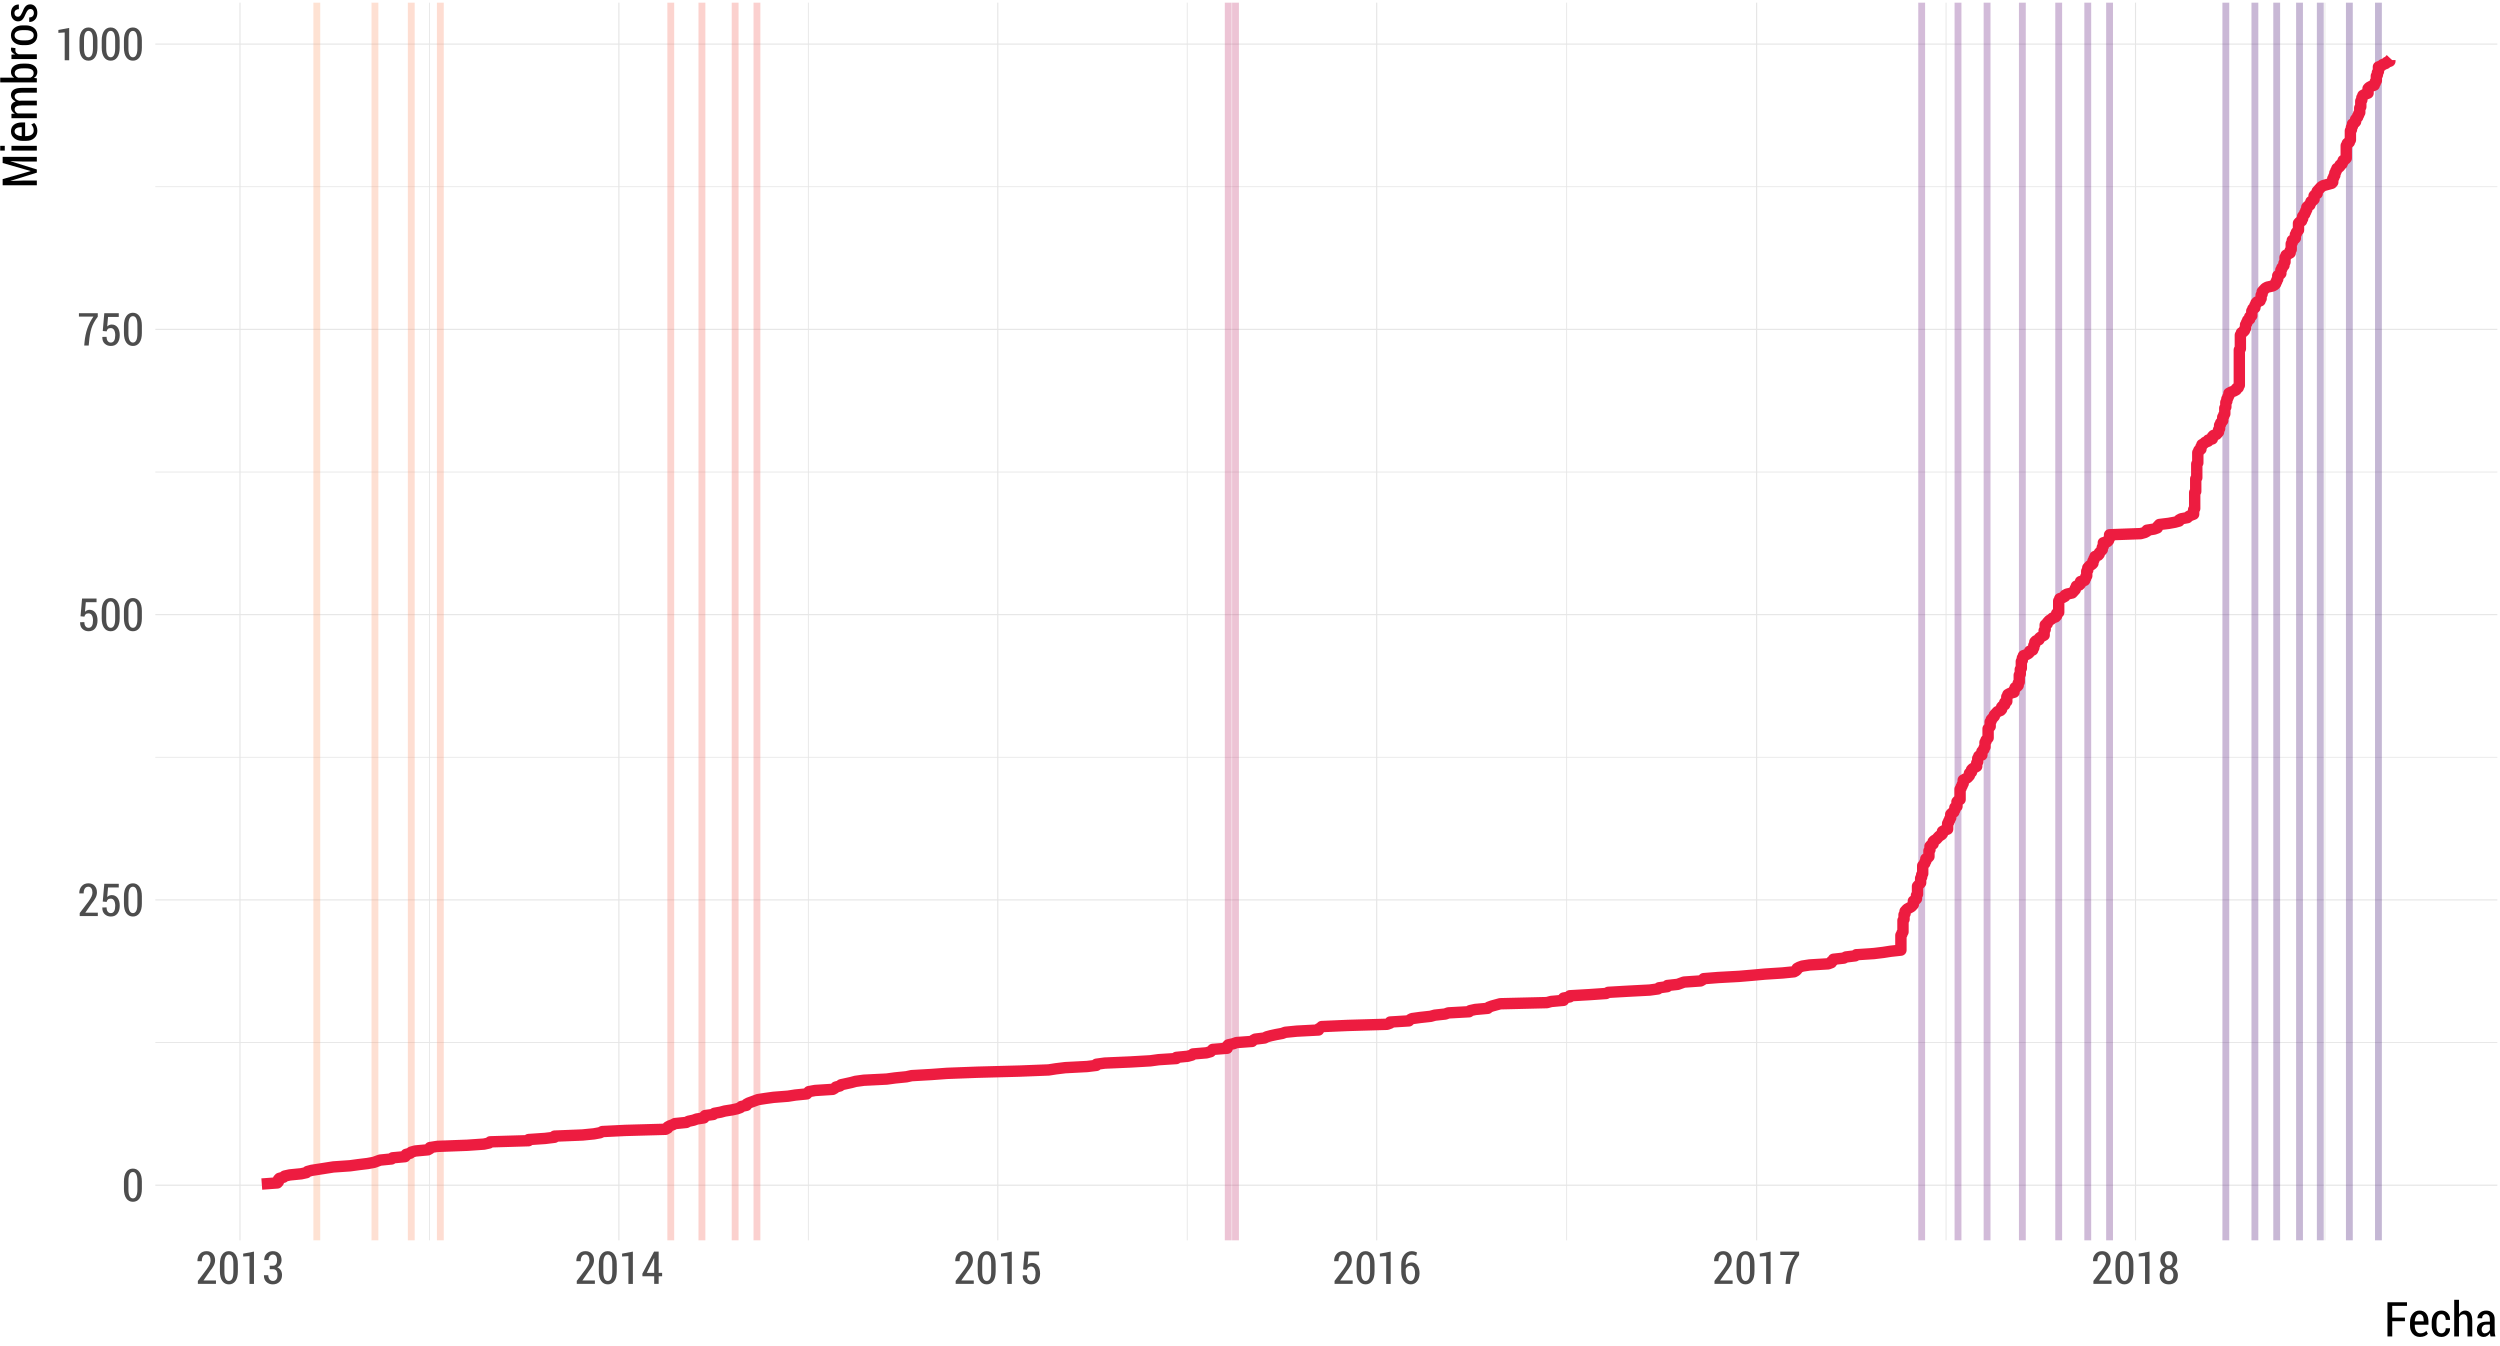 <?xml version="1.0" encoding="UTF-8"?>
<svg xmlns="http://www.w3.org/2000/svg" xmlns:xlink="http://www.w3.org/1999/xlink" width="936pt" height="504pt" viewBox="0 0 936 504" version="1.1">
<defs>
<g>
<symbol overflow="visible" id="glyph0-0">
<path style="stroke:none;" d="M 7.512 -4.672 C 7.512 -3.102 7.211 -1.902 6.609 -1.074 C 6.008 -0.238 5.191 0.176 4.168 0.176 C 3.129 0.176 2.309 -0.242 1.703 -1.078 C 1.098 -1.914 0.797 -3.109 0.797 -4.672 L 0.797 -7.406 C 0.797 -8.961 1.098 -10.156 1.699 -11 C 2.301 -11.836 3.117 -12.258 4.148 -12.262 C 5.18 -12.258 5.996 -11.836 6.602 -11 C 7.207 -10.156 7.512 -8.961 7.512 -7.406 Z M 5.836 -7.656 C 5.836 -8.75 5.688 -9.578 5.398 -10.141 C 5.105 -10.699 4.691 -10.98 4.148 -10.98 C 3.605 -10.98 3.191 -10.699 2.906 -10.137 C 2.621 -9.574 2.477 -8.746 2.48 -7.656 L 2.48 -4.445 C 2.477 -3.348 2.621 -2.516 2.914 -1.953 C 3.203 -1.383 3.621 -1.102 4.168 -1.105 C 4.699 -1.102 5.113 -1.383 5.402 -1.949 C 5.691 -2.508 5.836 -3.34 5.836 -4.445 Z M 5.836 -7.656 "/>
</symbol>
<symbol overflow="visible" id="glyph0-1">
<path style="stroke:none;" d="M 7.621 0 L 0.84 0 L 0.84 -1.121 L 4.16 -5.488 C 4.695 -6.242 5.066 -6.871 5.281 -7.371 C 5.492 -7.867 5.602 -8.348 5.602 -8.816 C 5.602 -9.453 5.465 -9.973 5.199 -10.375 C 4.926 -10.777 4.559 -10.98 4.094 -10.98 C 3.496 -10.98 3.051 -10.758 2.758 -10.312 C 2.461 -9.867 2.312 -9.258 2.316 -8.492 L 0.695 -8.492 L 0.68 -8.531 C 0.656 -9.578 0.953 -10.461 1.57 -11.18 C 2.184 -11.898 3.023 -12.258 4.094 -12.262 C 5.074 -12.258 5.852 -11.945 6.43 -11.324 C 7 -10.699 7.289 -9.875 7.289 -8.855 C 7.289 -8.16 7.113 -7.48 6.762 -6.809 C 6.41 -6.137 5.898 -5.387 5.23 -4.559 L 2.945 -1.277 L 7.621 -1.277 Z M 7.621 0 "/>
</symbol>
<symbol overflow="visible" id="glyph0-2">
<path style="stroke:none;" d="M 1.164 -5.43 L 1.742 -12.086 L 7.164 -12.086 L 7.164 -10.699 L 3.145 -10.699 L 2.832 -7.113 C 3.031 -7.324 3.27 -7.496 3.543 -7.633 C 3.812 -7.766 4.121 -7.84 4.473 -7.852 C 5.422 -7.859 6.172 -7.504 6.715 -6.793 C 7.254 -6.074 7.523 -5.098 7.527 -3.859 C 7.523 -2.656 7.238 -1.684 6.676 -0.941 C 6.105 -0.195 5.277 0.176 4.191 0.176 C 3.281 0.176 2.52 -0.109 1.902 -0.688 C 1.281 -1.258 0.98 -2.086 1.004 -3.172 L 1.02 -3.211 L 2.605 -3.246 C 2.602 -2.559 2.746 -2.027 3.039 -1.66 C 3.328 -1.285 3.711 -1.102 4.191 -1.105 C 4.738 -1.102 5.152 -1.344 5.43 -1.828 C 5.703 -2.312 5.84 -2.984 5.844 -3.844 C 5.84 -4.648 5.695 -5.297 5.41 -5.789 C 5.121 -6.277 4.711 -6.52 4.176 -6.523 C 3.695 -6.52 3.34 -6.418 3.109 -6.211 C 2.871 -6.004 2.707 -5.695 2.613 -5.289 Z M 1.164 -5.43 "/>
</symbol>
<symbol overflow="visible" id="glyph0-3">
<path style="stroke:none;" d="M 7.602 -10.789 C 6.441 -9.25 5.648 -7.777 5.223 -6.371 C 4.793 -4.957 4.492 -3.219 4.316 -1.152 L 4.207 0 L 2.531 0 L 2.633 -1.152 C 2.812 -3.098 3.176 -4.855 3.723 -6.422 C 4.262 -7.984 5.012 -9.445 5.969 -10.809 L 0.547 -10.809 L 0.547 -12.086 L 7.602 -12.086 Z M 7.602 -10.789 "/>
</symbol>
<symbol overflow="visible" id="glyph0-4">
<path style="stroke:none;" d="M 5.23 0.016 L 3.555 0.016 L 3.555 -10.402 L 1.188 -10.242 L 1.188 -11.332 L 5.23 -12.094 Z M 5.23 0.016 "/>
</symbol>
<symbol overflow="visible" id="glyph0-5">
<path style="stroke:none;" d="M 2.82 -6.789 L 3.977 -6.789 C 4.531 -6.785 4.938 -6.973 5.199 -7.352 C 5.453 -7.723 5.582 -8.23 5.586 -8.875 C 5.582 -9.527 5.449 -10.043 5.184 -10.418 C 4.914 -10.793 4.523 -10.98 4.008 -10.98 C 3.539 -10.98 3.152 -10.789 2.852 -10.414 C 2.547 -10.035 2.395 -9.543 2.398 -8.93 L 0.797 -8.93 L 0.773 -8.98 C 0.75 -9.914 1.043 -10.695 1.652 -11.32 C 2.262 -11.945 3.035 -12.258 3.977 -12.262 C 4.969 -12.258 5.766 -11.961 6.363 -11.367 C 6.961 -10.77 7.258 -9.93 7.262 -8.848 C 7.258 -8.309 7.117 -7.793 6.84 -7.305 C 6.555 -6.812 6.156 -6.441 5.637 -6.188 C 6.246 -5.961 6.695 -5.594 6.988 -5.09 C 7.281 -4.582 7.43 -3.996 7.43 -3.336 C 7.43 -2.234 7.105 -1.375 6.461 -0.758 C 5.816 -0.133 4.992 0.176 3.984 0.176 C 3.043 0.176 2.246 -0.121 1.598 -0.715 C 0.945 -1.309 0.633 -2.137 0.656 -3.203 L 0.68 -3.254 L 2.289 -3.254 C 2.285 -2.613 2.441 -2.098 2.762 -1.703 C 3.074 -1.301 3.492 -1.102 4.008 -1.105 C 4.551 -1.102 4.973 -1.293 5.281 -1.68 C 5.586 -2.059 5.742 -2.605 5.742 -3.316 C 5.742 -4.066 5.594 -4.617 5.301 -4.977 C 5.008 -5.328 4.566 -5.508 3.977 -5.512 L 2.82 -5.512 Z M 2.82 -6.789 "/>
</symbol>
<symbol overflow="visible" id="glyph0-6">
<path style="stroke:none;" d="M 6.582 -4.125 L 7.879 -4.125 L 7.879 -2.848 L 6.582 -2.848 L 6.582 0 L 4.906 0 L 4.906 -2.848 L 0.516 -2.848 L 0.465 -3.789 L 4.855 -12.086 L 6.582 -12.086 Z M 2.125 -4.125 L 4.906 -4.125 L 4.906 -9.645 L 4.855 -9.652 L 4.691 -9.305 Z M 2.125 -4.125 "/>
</symbol>
<symbol overflow="visible" id="glyph0-7">
<path style="stroke:none;" d="M 4.824 -12.262 C 5.184 -12.258 5.535 -12.211 5.875 -12.117 C 6.211 -12.023 6.52 -11.895 6.797 -11.738 L 6.477 -10.5 C 6.223 -10.648 5.973 -10.762 5.719 -10.84 C 5.461 -10.918 5.164 -10.957 4.832 -10.957 C 4.156 -10.957 3.609 -10.629 3.191 -9.98 C 2.773 -9.328 2.566 -8.461 2.566 -7.371 L 2.566 -7.031 C 2.84 -7.344 3.164 -7.586 3.543 -7.766 C 3.918 -7.938 4.332 -8.027 4.781 -8.027 C 5.695 -8.027 6.414 -7.648 6.941 -6.898 C 7.469 -6.141 7.734 -5.176 7.734 -4 C 7.734 -2.781 7.43 -1.781 6.82 -1 C 6.211 -0.215 5.414 0.176 4.434 0.176 C 3.395 0.176 2.543 -0.246 1.883 -1.094 C 1.215 -1.941 0.883 -3.121 0.887 -4.633 L 0.887 -7.254 C 0.883 -8.754 1.258 -9.961 2.008 -10.883 C 2.754 -11.797 3.691 -12.258 4.824 -12.262 Z M 4.367 -6.789 C 3.938 -6.785 3.57 -6.684 3.266 -6.48 C 2.953 -6.277 2.723 -5.996 2.566 -5.645 L 2.566 -4.535 C 2.566 -3.449 2.738 -2.605 3.086 -2.008 C 3.434 -1.402 3.883 -1.102 4.434 -1.105 C 4.93 -1.102 5.324 -1.383 5.617 -1.945 C 5.91 -2.504 6.059 -3.188 6.059 -4.004 C 6.059 -4.816 5.906 -5.484 5.605 -6.008 C 5.305 -6.523 4.891 -6.785 4.367 -6.789 Z M 4.367 -6.789 "/>
</symbol>
<symbol overflow="visible" id="glyph0-8">
<path style="stroke:none;" d="M 7.305 -8.93 C 7.301 -8.293 7.148 -7.734 6.848 -7.258 C 6.539 -6.777 6.125 -6.422 5.609 -6.191 C 6.199 -5.941 6.672 -5.559 7.027 -5.043 C 7.375 -4.523 7.551 -3.926 7.555 -3.254 C 7.551 -2.145 7.238 -1.297 6.609 -0.707 C 5.98 -0.117 5.164 0.176 4.16 0.176 C 3.137 0.176 2.309 -0.117 1.68 -0.707 C 1.051 -1.297 0.738 -2.145 0.738 -3.254 C 0.738 -3.93 0.91 -4.531 1.262 -5.051 C 1.605 -5.566 2.078 -5.949 2.68 -6.199 C 2.156 -6.434 1.75 -6.789 1.453 -7.266 C 1.152 -7.742 1 -8.297 1.004 -8.93 C 1 -9.984 1.289 -10.801 1.867 -11.387 C 2.441 -11.965 3.199 -12.258 4.141 -12.262 C 5.074 -12.258 5.836 -11.965 6.426 -11.387 C 7.008 -10.801 7.301 -9.984 7.305 -8.93 Z M 5.875 -3.312 C 5.871 -3.973 5.707 -4.516 5.387 -4.934 C 5.059 -5.352 4.645 -5.559 4.141 -5.562 C 3.629 -5.559 3.215 -5.352 2.898 -4.938 C 2.578 -4.52 2.418 -3.977 2.422 -3.312 C 2.418 -2.617 2.574 -2.078 2.891 -1.688 C 3.203 -1.297 3.629 -1.102 4.16 -1.105 C 4.66 -1.102 5.07 -1.297 5.395 -1.691 C 5.711 -2.082 5.871 -2.621 5.875 -3.312 Z M 5.609 -8.898 C 5.605 -9.508 5.473 -10.008 5.203 -10.398 C 4.93 -10.785 4.574 -10.98 4.141 -10.98 C 3.695 -10.98 3.344 -10.793 3.082 -10.418 C 2.816 -10.043 2.684 -9.535 2.688 -8.898 C 2.684 -8.27 2.816 -7.77 3.086 -7.398 C 3.348 -7.023 3.707 -6.836 4.16 -6.84 C 4.594 -6.836 4.941 -7.023 5.211 -7.398 C 5.473 -7.77 5.605 -8.27 5.609 -8.898 Z M 5.609 -8.898 "/>
</symbol>
<symbol overflow="visible" id="glyph1-0">
<path style="stroke:none;" d="M 7.777 -5.695 L 3.023 -5.695 L 3.023 0 L 1.238 0 L 1.238 -12.797 L 8.543 -12.797 L 8.543 -11.445 L 3.023 -11.445 L 3.023 -7.047 L 7.777 -7.047 Z M 7.777 -5.695 "/>
</symbol>
<symbol overflow="visible" id="glyph1-1">
<path style="stroke:none;" d="M 4.457 0.184 C 3.32 0.18 2.414 -0.207 1.738 -0.992 C 1.055 -1.773 0.715 -2.781 0.719 -4.008 L 0.719 -5.398 C 0.715 -6.633 1.047 -7.66 1.715 -8.473 C 2.379 -9.281 3.227 -9.684 4.254 -9.688 C 5.332 -9.684 6.16 -9.316 6.738 -8.582 C 7.316 -7.844 7.605 -6.855 7.609 -5.617 L 7.609 -4.387 L 2.496 -4.387 L 2.496 -4.008 C 2.496 -3.188 2.676 -2.508 3.035 -1.973 C 3.395 -1.434 3.906 -1.164 4.57 -1.168 C 5.062 -1.164 5.484 -1.242 5.836 -1.398 C 6.188 -1.551 6.52 -1.777 6.836 -2.082 L 7.398 -0.977 C 7.098 -0.633 6.695 -0.355 6.195 -0.141 C 5.688 0.074 5.109 0.18 4.457 0.184 Z M 4.254 -8.332 C 3.738 -8.332 3.324 -8.078 3.012 -7.574 C 2.699 -7.07 2.527 -6.434 2.496 -5.66 L 5.844 -5.66 L 5.844 -6.023 C 5.84 -6.699 5.707 -7.25 5.438 -7.684 C 5.168 -8.113 4.773 -8.332 4.254 -8.332 Z M 4.254 -8.332 "/>
</symbol>
<symbol overflow="visible" id="glyph1-2">
<path style="stroke:none;" d="M 4.324 -1.168 C 4.77 -1.164 5.145 -1.336 5.449 -1.68 C 5.754 -2.02 5.906 -2.48 5.906 -3.059 L 7.508 -3.059 L 7.523 -3.008 C 7.547 -2.105 7.242 -1.352 6.613 -0.738 C 5.98 -0.125 5.219 0.18 4.324 0.184 C 3.137 0.18 2.227 -0.219 1.602 -1.02 C 0.969 -1.82 0.656 -2.84 0.66 -4.086 L 0.66 -5.398 C 0.656 -6.633 0.969 -7.66 1.602 -8.473 C 2.227 -9.281 3.133 -9.684 4.316 -9.688 C 5.273 -9.684 6.055 -9.363 6.656 -8.723 C 7.258 -8.078 7.547 -7.246 7.531 -6.23 L 7.508 -6.18 L 5.906 -6.18 C 5.906 -6.816 5.758 -7.336 5.469 -7.734 C 5.176 -8.133 4.793 -8.332 4.316 -8.332 C 3.633 -8.332 3.152 -8.055 2.871 -7.504 C 2.586 -6.949 2.441 -6.25 2.445 -5.406 L 2.445 -4.094 C 2.441 -3.234 2.586 -2.531 2.871 -1.988 C 3.152 -1.438 3.637 -1.164 4.324 -1.168 Z M 4.324 -1.168 "/>
</symbol>
<symbol overflow="visible" id="glyph1-3">
<path style="stroke:none;" d="M 2.777 -8.234 C 3.039 -8.688 3.363 -9.047 3.75 -9.305 C 4.137 -9.559 4.566 -9.684 5.047 -9.688 C 5.898 -9.684 6.562 -9.367 7.039 -8.738 C 7.508 -8.102 7.746 -7.129 7.75 -5.82 L 7.75 0 L 5.969 0 L 5.969 -5.836 C 5.965 -6.707 5.836 -7.332 5.586 -7.719 C 5.328 -8.102 4.949 -8.297 4.445 -8.297 C 4.082 -8.297 3.758 -8.191 3.477 -7.984 C 3.188 -7.773 2.957 -7.488 2.777 -7.129 L 2.777 0 L 0.992 0 L 0.992 -13.711 L 2.777 -13.711 Z M 2.777 -8.234 "/>
</symbol>
<symbol overflow="visible" id="glyph1-4">
<path style="stroke:none;" d="M 5.863 0 C 5.797 -0.215 5.742 -0.426 5.703 -0.637 C 5.656 -0.844 5.633 -1.055 5.625 -1.266 C 5.359 -0.836 5.027 -0.484 4.633 -0.219 C 4.23 0.051 3.789 0.18 3.305 0.184 C 2.5 0.18 1.871 -0.07 1.418 -0.574 C 0.965 -1.082 0.738 -1.758 0.738 -2.609 C 0.738 -3.516 1.047 -4.23 1.664 -4.75 C 2.281 -5.266 3.148 -5.523 4.273 -5.527 L 5.598 -5.527 L 5.598 -6.496 C 5.594 -7.07 5.465 -7.52 5.211 -7.848 C 4.949 -8.168 4.586 -8.332 4.113 -8.332 C 3.684 -8.332 3.336 -8.184 3.078 -7.895 C 2.812 -7.598 2.684 -7.234 2.688 -6.805 L 0.992 -6.812 L 0.969 -6.863 C 0.934 -7.598 1.227 -8.254 1.844 -8.828 C 2.457 -9.398 3.25 -9.684 4.227 -9.688 C 5.16 -9.684 5.922 -9.406 6.508 -8.855 C 7.09 -8.297 7.383 -7.508 7.383 -6.484 L 7.383 -2.074 C 7.383 -1.703 7.402 -1.344 7.449 -1.004 C 7.488 -0.66 7.562 -0.328 7.664 0 Z M 3.711 -1.168 C 4.121 -1.164 4.5 -1.289 4.844 -1.539 C 5.184 -1.785 5.434 -2.094 5.598 -2.469 L 5.598 -4.422 L 4.246 -4.422 C 3.699 -4.418 3.277 -4.242 2.977 -3.895 C 2.672 -3.543 2.52 -3.113 2.523 -2.609 C 2.52 -2.176 2.621 -1.828 2.828 -1.566 C 3.031 -1.297 3.324 -1.164 3.711 -1.168 Z M 3.711 -1.168 "/>
</symbol>
<symbol overflow="visible" id="glyph2-0">
<path style="stroke:none;" d="M -12.797 -3.488 L -2.355 -6.477 L -2.355 -6.531 L -12.797 -9.527 L -12.797 -11.828 L 0 -11.828 L 0 -10.062 L -4.914 -10.062 L -9.836 -10.223 L -9.844 -10.168 L 0 -7.094 L 0 -5.914 L -9.836 -2.848 L -9.828 -2.797 L -4.914 -2.961 L 0 -2.961 L 0 -1.195 L -12.797 -1.195 Z M -12.797 -3.488 "/>
</symbol>
<symbol overflow="visible" id="glyph2-1">
<path style="stroke:none;" d="M 0 -2.918 L 0 -1.133 L -9.508 -1.133 L -9.508 -2.918 Z M -12.008 -2.918 L -12.008 -1.133 L -13.711 -1.133 L -13.711 -2.918 Z M -12.008 -2.918 "/>
</symbol>
<symbol overflow="visible" id="glyph2-2">
<path style="stroke:none;" d="M 0.184 -4.457 C 0.18 -3.32 -0.207 -2.414 -0.992 -1.738 C -1.773 -1.055 -2.781 -0.715 -4.008 -0.719 L -5.398 -0.719 C -6.633 -0.715 -7.66 -1.047 -8.473 -1.715 C -9.281 -2.379 -9.684 -3.227 -9.688 -4.254 C -9.684 -5.332 -9.316 -6.16 -8.582 -6.738 C -7.844 -7.316 -6.855 -7.605 -5.617 -7.609 L -4.387 -7.609 L -4.387 -2.496 L -4.008 -2.496 C -3.188 -2.496 -2.508 -2.676 -1.973 -3.035 C -1.434 -3.395 -1.164 -3.906 -1.168 -4.57 C -1.164 -5.062 -1.242 -5.484 -1.398 -5.836 C -1.551 -6.188 -1.777 -6.52 -2.082 -6.836 L -0.977 -7.398 C -0.633 -7.098 -0.355 -6.695 -0.141 -6.195 C 0.074 -5.688 0.18 -5.109 0.184 -4.457 Z M -8.332 -4.254 C -8.332 -3.738 -8.078 -3.324 -7.574 -3.012 C -7.07 -2.699 -6.434 -2.527 -5.66 -2.496 L -5.66 -5.844 L -6.023 -5.844 C -6.699 -5.84 -7.25 -5.707 -7.684 -5.438 C -8.113 -5.168 -8.332 -4.773 -8.332 -4.254 Z M -8.332 -4.254 "/>
</symbol>
<symbol overflow="visible" id="glyph2-3">
<path style="stroke:none;" d="M -9.508 -2.645 L -8.219 -2.742 C -8.684 -3 -9.047 -3.328 -9.305 -3.727 C -9.559 -4.125 -9.684 -4.59 -9.688 -5.125 C -9.684 -5.645 -9.539 -6.094 -9.25 -6.469 C -8.957 -6.844 -8.516 -7.125 -7.93 -7.32 C -8.477 -7.562 -8.906 -7.891 -9.219 -8.305 C -9.527 -8.711 -9.684 -9.199 -9.688 -9.766 C -9.684 -10.57 -9.352 -11.207 -8.688 -11.676 C -8.02 -12.141 -7.008 -12.375 -5.652 -12.375 L 0 -12.375 L 0 -10.59 L -5.66 -10.59 C -6.629 -10.586 -7.309 -10.469 -7.707 -10.23 C -8.098 -9.988 -8.297 -9.633 -8.297 -9.168 C -8.297 -8.762 -8.141 -8.422 -7.836 -8.152 C -7.523 -7.875 -7.117 -7.68 -6.609 -7.559 C -6.656 -7.551 -6.578 -7.551 -6.383 -7.566 C -6.184 -7.574 -6.043 -7.582 -5.961 -7.586 L 0 -7.586 L 0 -5.809 L -5.66 -5.809 C -6.602 -5.805 -7.273 -5.684 -7.684 -5.438 C -8.09 -5.191 -8.297 -4.832 -8.297 -4.367 C -8.297 -3.988 -8.191 -3.672 -7.984 -3.41 C -7.773 -3.145 -7.484 -2.938 -7.117 -2.797 L 0 -2.797 L 0 -1.02 L -9.508 -1.02 Z M -9.508 -2.645 "/>
</symbol>
<symbol overflow="visible" id="glyph2-4">
<path style="stroke:none;" d="M -3.965 -8.059 C -2.703 -8.055 -1.695 -7.785 -0.945 -7.242 C -0.191 -6.695 0.18 -5.926 0.184 -4.938 C 0.18 -4.438 0.074 -4.004 -0.145 -3.633 C -0.363 -3.262 -0.688 -2.949 -1.117 -2.699 L 0 -2.566 L 0 -1.02 L -13.711 -1.02 L -13.711 -2.805 L -8.508 -2.805 C -8.887 -3.047 -9.176 -3.344 -9.383 -3.699 C -9.582 -4.047 -9.684 -4.457 -9.688 -4.922 C -9.684 -5.922 -9.281 -6.695 -8.477 -7.242 C -7.668 -7.785 -6.594 -8.055 -5.258 -8.059 Z M -5.258 -6.285 C -6.164 -6.281 -6.898 -6.137 -7.461 -5.848 C -8.016 -5.559 -8.297 -5.098 -8.297 -4.473 C -8.297 -4.07 -8.176 -3.734 -7.941 -3.457 C -7.699 -3.176 -7.383 -2.957 -6.988 -2.805 L -2.418 -2.805 C -2.027 -2.957 -1.727 -3.176 -1.516 -3.461 C -1.301 -3.738 -1.195 -4.082 -1.195 -4.492 C -1.195 -5.113 -1.441 -5.566 -1.941 -5.855 C -2.434 -6.137 -3.109 -6.281 -3.965 -6.285 Z M -5.258 -6.285 "/>
</symbol>
<symbol overflow="visible" id="glyph2-5">
<path style="stroke:none;" d="M -8.008 -5.117 L -8.051 -4.281 C -8.051 -3.91 -7.938 -3.602 -7.715 -3.359 C -7.492 -3.113 -7.18 -2.93 -6.777 -2.805 L 0 -2.805 L 0 -1.02 L -9.508 -1.02 L -9.508 -2.645 L -8.078 -2.777 C -8.578 -2.977 -8.973 -3.234 -9.258 -3.559 C -9.543 -3.879 -9.684 -4.254 -9.688 -4.676 C -9.684 -4.793 -9.676 -4.91 -9.656 -5.035 C -9.633 -5.152 -9.605 -5.25 -9.578 -5.328 Z M -8.008 -5.117 "/>
</symbol>
<symbol overflow="visible" id="glyph2-6">
<path style="stroke:none;" d="M -5.352 -0.668 C -6.609 -0.668 -7.648 -0.996 -8.465 -1.656 C -9.277 -2.312 -9.684 -3.215 -9.688 -4.367 C -9.684 -5.508 -9.277 -6.41 -8.469 -7.074 C -7.652 -7.734 -6.613 -8.066 -5.352 -8.07 L -4.141 -8.07 C -2.867 -8.066 -1.828 -7.738 -1.023 -7.078 C -0.219 -6.418 0.18 -5.516 0.184 -4.375 C 0.18 -3.219 -0.219 -2.312 -1.023 -1.656 C -1.828 -0.996 -2.867 -0.668 -4.141 -0.668 Z M -4.148 -2.453 C -3.277 -2.449 -2.562 -2.605 -2.004 -2.926 C -1.445 -3.238 -1.164 -3.723 -1.168 -4.375 C -1.164 -5.008 -1.445 -5.484 -2.004 -5.805 C -2.562 -6.121 -3.277 -6.281 -4.148 -6.285 L -5.363 -6.285 C -6.215 -6.281 -6.926 -6.121 -7.488 -5.805 C -8.051 -5.484 -8.332 -5.004 -8.332 -4.367 C -8.332 -3.719 -8.051 -3.238 -7.492 -2.926 C -6.934 -2.605 -6.223 -2.449 -5.363 -2.453 Z M -4.148 -2.453 "/>
</symbol>
<symbol overflow="visible" id="glyph2-7">
<path style="stroke:none;" d="M -2.383 -5.449 C -2.75 -5.449 -3.062 -5.324 -3.316 -5.082 C -3.57 -4.836 -3.848 -4.379 -4.156 -3.711 C -4.531 -2.727 -4.938 -2.004 -5.371 -1.535 C -5.801 -1.062 -6.359 -0.824 -7.047 -0.828 C -7.777 -0.824 -8.402 -1.113 -8.918 -1.691 C -9.43 -2.266 -9.684 -3.023 -9.688 -3.965 C -9.684 -4.938 -9.406 -5.715 -8.855 -6.301 C -8.297 -6.879 -7.609 -7.16 -6.785 -7.137 L -6.734 -7.117 L -6.734 -5.406 C -7.18 -5.402 -7.566 -5.273 -7.895 -5.023 C -8.215 -4.766 -8.379 -4.414 -8.383 -3.965 C -8.379 -3.516 -8.254 -3.168 -8.004 -2.922 C -7.754 -2.668 -7.457 -2.543 -7.117 -2.547 C -6.754 -2.543 -6.469 -2.648 -6.258 -2.867 C -6.047 -3.078 -5.77 -3.543 -5.43 -4.254 C -5.07 -5.25 -4.664 -5.988 -4.211 -6.473 C -3.754 -6.953 -3.172 -7.195 -2.469 -7.199 C -1.68 -7.195 -1.043 -6.895 -0.555 -6.301 C -0.062 -5.699 0.18 -4.914 0.184 -3.945 C 0.18 -2.895 -0.113 -2.07 -0.707 -1.469 C -1.301 -0.863 -1.996 -0.574 -2.797 -0.605 L -2.848 -0.625 L -2.848 -2.285 C -2.23 -2.309 -1.785 -2.477 -1.516 -2.793 C -1.242 -3.109 -1.105 -3.504 -1.109 -3.973 C -1.105 -4.434 -1.227 -4.793 -1.465 -5.059 C -1.699 -5.316 -2.004 -5.449 -2.383 -5.449 Z M -2.383 -5.449 "/>
</symbol>
</g>
<clipPath id="clip1">
  <path d="M 58.156 0.996 L 936.004 0.996 L 936.004 465.371 L 58.156 465.371 Z M 58.156 0.996 "/>
</clipPath>
</defs>
<g id="surface6">
<rect x="0" y="0" width="936" height="504" style="fill:rgb(100%,100%,100%);fill-opacity:1;stroke:none;"/>
<g clip-path="url(#clip1)" clip-rule="nonzero">
<path style="fill:none;stroke-width:0.32;stroke-linecap:butt;stroke-linejoin:round;stroke:rgb(89.804%,89.804%,89.804%);stroke-opacity:1;stroke-miterlimit:10;" d="M 58.156 390.332 L 935.004 390.332 "/>
<path style="fill:none;stroke-width:0.32;stroke-linecap:butt;stroke-linejoin:round;stroke:rgb(89.804%,89.804%,89.804%);stroke-opacity:1;stroke-miterlimit:10;" d="M 58.156 283.523 L 935.004 283.523 "/>
<path style="fill:none;stroke-width:0.32;stroke-linecap:butt;stroke-linejoin:round;stroke:rgb(89.804%,89.804%,89.804%);stroke-opacity:1;stroke-miterlimit:10;" d="M 58.156 176.719 L 935.004 176.719 "/>
<path style="fill:none;stroke-width:0.32;stroke-linecap:butt;stroke-linejoin:round;stroke:rgb(89.804%,89.804%,89.804%);stroke-opacity:1;stroke-miterlimit:10;" d="M 58.156 69.91 L 935.004 69.91 "/>
<path style="fill:none;stroke-width:0.32;stroke-linecap:butt;stroke-linejoin:round;stroke:rgb(89.804%,89.804%,89.804%);stroke-opacity:1;stroke-miterlimit:10;" d="M 160.777 464.371 L 160.777 0.996 "/>
<path style="fill:none;stroke-width:0.32;stroke-linecap:butt;stroke-linejoin:round;stroke:rgb(89.804%,89.804%,89.804%);stroke-opacity:1;stroke-miterlimit:10;" d="M 302.641 464.371 L 302.641 0.996 "/>
<path style="fill:none;stroke-width:0.32;stroke-linecap:butt;stroke-linejoin:round;stroke:rgb(89.804%,89.804%,89.804%);stroke-opacity:1;stroke-miterlimit:10;" d="M 444.5 464.371 L 444.5 0.996 "/>
<path style="fill:none;stroke-width:0.32;stroke-linecap:butt;stroke-linejoin:round;stroke:rgb(89.804%,89.804%,89.804%);stroke-opacity:1;stroke-miterlimit:10;" d="M 586.555 464.371 L 586.555 0.996 "/>
<path style="fill:none;stroke-width:0.32;stroke-linecap:butt;stroke-linejoin:round;stroke:rgb(89.804%,89.804%,89.804%);stroke-opacity:1;stroke-miterlimit:10;" d="M 728.605 464.371 L 728.605 0.996 "/>
<path style="fill:none;stroke-width:0.32;stroke-linecap:butt;stroke-linejoin:round;stroke:rgb(89.804%,89.804%,89.804%);stroke-opacity:1;stroke-miterlimit:10;" d="M 870.469 464.371 L 870.469 0.996 "/>
<path style="fill:none;stroke-width:0.427;stroke-linecap:butt;stroke-linejoin:round;stroke:rgb(89.804%,89.804%,89.804%);stroke-opacity:1;stroke-miterlimit:10;" d="M 58.156 443.738 L 935.004 443.738 "/>
<path style="fill:none;stroke-width:0.427;stroke-linecap:butt;stroke-linejoin:round;stroke:rgb(89.804%,89.804%,89.804%);stroke-opacity:1;stroke-miterlimit:10;" d="M 58.156 336.93 L 935.004 336.93 "/>
<path style="fill:none;stroke-width:0.427;stroke-linecap:butt;stroke-linejoin:round;stroke:rgb(89.804%,89.804%,89.804%);stroke-opacity:1;stroke-miterlimit:10;" d="M 58.156 230.121 L 935.004 230.121 "/>
<path style="fill:none;stroke-width:0.427;stroke-linecap:butt;stroke-linejoin:round;stroke:rgb(89.804%,89.804%,89.804%);stroke-opacity:1;stroke-miterlimit:10;" d="M 58.156 123.312 L 935.004 123.312 "/>
<path style="fill:none;stroke-width:0.427;stroke-linecap:butt;stroke-linejoin:round;stroke:rgb(89.804%,89.804%,89.804%);stroke-opacity:1;stroke-miterlimit:10;" d="M 58.156 16.504 L 935.004 16.504 "/>
<path style="fill:none;stroke-width:0.427;stroke-linecap:butt;stroke-linejoin:round;stroke:rgb(89.804%,89.804%,89.804%);stroke-opacity:1;stroke-miterlimit:10;" d="M 89.848 464.371 L 89.848 0.996 "/>
<path style="fill:none;stroke-width:0.427;stroke-linecap:butt;stroke-linejoin:round;stroke:rgb(89.804%,89.804%,89.804%);stroke-opacity:1;stroke-miterlimit:10;" d="M 231.711 464.371 L 231.711 0.996 "/>
<path style="fill:none;stroke-width:0.427;stroke-linecap:butt;stroke-linejoin:round;stroke:rgb(89.804%,89.804%,89.804%);stroke-opacity:1;stroke-miterlimit:10;" d="M 373.57 464.371 L 373.57 0.996 "/>
<path style="fill:none;stroke-width:0.427;stroke-linecap:butt;stroke-linejoin:round;stroke:rgb(89.804%,89.804%,89.804%);stroke-opacity:1;stroke-miterlimit:10;" d="M 515.43 464.371 L 515.43 0.996 "/>
<path style="fill:none;stroke-width:0.427;stroke-linecap:butt;stroke-linejoin:round;stroke:rgb(89.804%,89.804%,89.804%);stroke-opacity:1;stroke-miterlimit:10;" d="M 657.676 464.371 L 657.676 0.996 "/>
<path style="fill:none;stroke-width:0.427;stroke-linecap:butt;stroke-linejoin:round;stroke:rgb(89.804%,89.804%,89.804%);stroke-opacity:1;stroke-miterlimit:10;" d="M 799.539 464.371 L 799.539 0.996 "/>
<path style="fill:none;stroke-width:2.561;stroke-linecap:butt;stroke-linejoin:round;stroke:rgb(99.608%,62.353%,42.745%);stroke-opacity:0.298;stroke-miterlimit:10;" d="M 118.609 464.371 L 118.609 0.996 "/>
<path style="fill:none;stroke-width:2.561;stroke-linecap:butt;stroke-linejoin:round;stroke:rgb(99.216%,59.216%,41.961%);stroke-opacity:0.298;stroke-miterlimit:10;" d="M 140.375 464.371 L 140.375 0.996 "/>
<path style="fill:none;stroke-width:2.561;stroke-linecap:butt;stroke-linejoin:round;stroke:rgb(98.824%,57.647%,41.176%);stroke-opacity:0.298;stroke-miterlimit:10;" d="M 153.977 464.371 L 153.977 0.996 "/>
<path style="fill:none;stroke-width:2.561;stroke-linecap:butt;stroke-linejoin:round;stroke:rgb(98.431%,56.078%,40.784%);stroke-opacity:0.298;stroke-miterlimit:10;" d="M 164.859 464.371 L 164.859 0.996 "/>
<path style="fill:none;stroke-width:2.561;stroke-linecap:butt;stroke-linejoin:round;stroke:rgb(96.471%,43.529%,36.863%);stroke-opacity:0.298;stroke-miterlimit:10;" d="M 251.141 464.371 L 251.141 0.996 "/>
<path style="fill:none;stroke-width:2.561;stroke-linecap:butt;stroke-linejoin:round;stroke:rgb(96.078%,41.569%,36.471%);stroke-opacity:0.298;stroke-miterlimit:10;" d="M 262.801 464.371 L 262.801 0.996 "/>
<path style="fill:none;stroke-width:2.561;stroke-linecap:butt;stroke-linejoin:round;stroke:rgb(95.294%,39.608%,36.078%);stroke-opacity:0.298;stroke-miterlimit:10;" d="M 275.238 464.371 L 275.238 0.996 "/>
<path style="fill:none;stroke-width:2.561;stroke-linecap:butt;stroke-linejoin:round;stroke:rgb(94.902%,39.216%,36.863%);stroke-opacity:0.298;stroke-miterlimit:10;" d="M 283.402 464.371 L 283.402 0.996 "/>
<path style="fill:none;stroke-width:2.561;stroke-linecap:butt;stroke-linejoin:round;stroke:rgb(77.255%,23.529%,45.098%);stroke-opacity:0.298;stroke-miterlimit:10;" d="M 459.852 464.371 L 459.852 0.996 "/>
<path style="fill:none;stroke-width:2.561;stroke-linecap:butt;stroke-linejoin:round;stroke:rgb(76.863%,23.529%,45.49%);stroke-opacity:0.298;stroke-miterlimit:10;" d="M 462.57 464.371 L 462.57 0.996 "/>
<path style="fill:none;stroke-width:2.561;stroke-linecap:butt;stroke-linejoin:round;stroke:rgb(44.314%,12.157%,50.588%);stroke-opacity:0.298;stroke-miterlimit:10;" d="M 719.473 464.371 L 719.473 0.996 "/>
<path style="fill:none;stroke-width:2.561;stroke-linecap:butt;stroke-linejoin:round;stroke:rgb(42.745%,11.373%,50.588%);stroke-opacity:0.298;stroke-miterlimit:10;" d="M 733.078 464.371 L 733.078 0.996 "/>
<path style="fill:none;stroke-width:2.561;stroke-linecap:butt;stroke-linejoin:round;stroke:rgb(41.569%,10.98%,50.196%);stroke-opacity:0.298;stroke-miterlimit:10;" d="M 743.961 464.371 L 743.961 0.996 "/>
<path style="fill:none;stroke-width:2.561;stroke-linecap:butt;stroke-linejoin:round;stroke:rgb(40%,10.588%,49.804%);stroke-opacity:0.298;stroke-miterlimit:10;" d="M 757.172 464.371 L 757.172 0.996 "/>
<path style="fill:none;stroke-width:2.561;stroke-linecap:butt;stroke-linejoin:round;stroke:rgb(38.039%,10.196%,49.02%);stroke-opacity:0.298;stroke-miterlimit:10;" d="M 770.777 464.371 L 770.777 0.996 "/>
<path style="fill:none;stroke-width:2.561;stroke-linecap:butt;stroke-linejoin:round;stroke:rgb(36.863%,9.804%,48.627%);stroke-opacity:0.298;stroke-miterlimit:10;" d="M 781.66 464.371 L 781.66 0.996 "/>
<path style="fill:none;stroke-width:2.561;stroke-linecap:butt;stroke-linejoin:round;stroke:rgb(36.078%,9.412%,48.235%);stroke-opacity:0.298;stroke-miterlimit:10;" d="M 789.82 464.371 L 789.82 0.996 "/>
<path style="fill:none;stroke-width:2.561;stroke-linecap:butt;stroke-linejoin:round;stroke:rgb(30.588%,7.843%,46.275%);stroke-opacity:0.298;stroke-miterlimit:10;" d="M 833.352 464.371 L 833.352 0.996 "/>
<path style="fill:none;stroke-width:2.561;stroke-linecap:butt;stroke-linejoin:round;stroke:rgb(29.02%,7.451%,45.882%);stroke-opacity:0.298;stroke-miterlimit:10;" d="M 844.234 464.371 L 844.234 0.996 "/>
<path style="fill:none;stroke-width:2.561;stroke-linecap:butt;stroke-linejoin:round;stroke:rgb(28.235%,7.059%,45.49%);stroke-opacity:0.298;stroke-miterlimit:10;" d="M 852.395 464.371 L 852.395 0.996 "/>
<path style="fill:none;stroke-width:2.561;stroke-linecap:butt;stroke-linejoin:round;stroke:rgb(27.059%,6.667%,45.098%);stroke-opacity:0.298;stroke-miterlimit:10;" d="M 860.945 464.371 L 860.945 0.996 "/>
<path style="fill:none;stroke-width:2.561;stroke-linecap:butt;stroke-linejoin:round;stroke:rgb(25.882%,6.667%,44.706%);stroke-opacity:0.298;stroke-miterlimit:10;" d="M 868.719 464.371 L 868.719 0.996 "/>
<path style="fill:none;stroke-width:2.561;stroke-linecap:butt;stroke-linejoin:round;stroke:rgb(24.706%,6.275%,44.314%);stroke-opacity:0.298;stroke-miterlimit:10;" d="M 879.602 464.371 L 879.602 0.996 "/>
<path style="fill:none;stroke-width:2.561;stroke-linecap:butt;stroke-linejoin:round;stroke:rgb(23.137%,5.882%,43.922%);stroke-opacity:0.298;stroke-miterlimit:10;" d="M 890.484 464.371 L 890.484 0.996 "/>
<path style="fill:none;stroke-width:4.268;stroke-linecap:butt;stroke-linejoin:round;stroke:rgb(92.941%,10.98%,25.098%);stroke-opacity:1;stroke-miterlimit:10;" d="M 98.012 443.309 L 103.84 442.883 L 104.23 442.457 L 104.23 441.602 L 104.617 441.176 L 106.172 440.746 L 106.562 440.32 L 108.504 439.891 L 112.781 439.465 L 114.723 439.039 L 115.113 438.609 L 116.668 438.184 L 119.387 437.758 L 122.109 437.328 L 124.828 436.902 L 131.047 436.473 L 134.156 436.047 L 137.652 435.621 L 139.984 435.191 L 141.152 434.766 L 142.316 434.34 L 146.594 433.91 L 146.98 433.484 L 151.645 433.055 L 152.035 432.629 L 152.035 432.203 L 153.59 431.773 L 153.977 431.348 L 155.531 430.922 L 160.195 430.492 L 160.973 430.066 L 160.973 429.641 L 163.695 429.211 L 174.965 428.785 L 181.184 428.355 L 183.129 427.93 L 183.516 427.504 L 197.895 427.074 L 197.895 426.648 L 204.113 426.223 L 207.613 425.793 L 207.613 425.367 L 218.105 424.938 L 222.383 424.512 L 224.715 424.086 L 225.492 423.656 L 234.043 423.23 L 249.199 422.805 L 249.977 422.375 L 249.977 421.949 L 250.754 421.52 L 251.918 421.094 L 252.695 420.668 L 256.973 420.238 L 257.75 419.812 L 259.691 419.387 L 260.859 418.957 L 263.578 418.531 L 263.578 418.102 L 263.969 417.676 L 267.078 417.25 L 267.465 416.82 L 269.797 416.395 L 271.352 415.969 L 274.074 415.539 L 276.016 415.113 L 277.184 414.684 L 277.57 414.258 L 279.516 413.832 L 279.516 413.402 L 280.293 412.977 L 281.457 412.551 L 282.625 412.121 L 283.789 411.695 L 286.512 411.27 L 289.617 410.84 L 295.059 410.414 L 297.781 409.984 L 302.055 409.559 L 302.445 409.133 L 302.832 408.703 L 305.164 408.277 L 311.773 407.852 L 312.551 407.422 L 312.938 406.996 L 314.492 406.566 L 314.883 406.141 L 316.824 405.715 L 318.77 405.285 L 320.324 404.859 L 323.434 404.434 L 331.984 404.004 L 335.094 403.578 L 339.367 403.148 L 341.309 402.723 L 348.695 402.297 L 354.523 401.867 L 365.797 401.441 L 381.73 401.016 L 392.613 400.586 L 395.332 400.16 L 398.832 399.73 L 406.992 399.305 L 410.492 398.879 L 410.492 398.449 L 413.602 398.023 L 423.316 397.598 L 430.703 397.168 L 433.812 396.742 L 440.418 396.316 L 440.418 395.887 L 444.691 395.461 L 446.246 395.031 L 446.637 394.605 L 451.688 394.18 L 453.242 393.75 L 453.633 393.324 L 454.02 392.898 L 459.461 392.469 L 459.461 391.613 L 459.852 391.188 L 461.793 390.762 L 462.961 390.332 L 468.789 389.906 L 469.18 389.48 L 469.957 389.051 L 473.453 388.625 L 474.23 388.195 L 475.785 387.77 L 477.73 387.344 L 480.062 386.914 L 481.227 386.488 L 485.504 386.062 L 493.664 385.633 L 493.664 385.207 L 494.441 384.777 L 494.828 384.352 L 504.547 383.926 L 519.316 383.496 L 520.48 383.07 L 520.48 382.645 L 527.477 382.215 L 527.867 381.789 L 528.645 381.363 L 531.754 380.934 L 535.641 380.508 L 537.195 380.078 L 541.082 379.652 L 542.246 379.227 L 550.02 378.797 L 550.406 378.371 L 552.352 377.945 L 557.016 377.516 L 557.402 377.09 L 558.57 376.66 L 561.68 375.809 L 579.168 375.379 L 580.723 374.953 L 585.387 374.527 L 585.387 373.672 L 587.719 373.242 L 587.719 372.816 L 595.105 372.391 L 601.32 371.961 L 602.098 371.535 L 609.484 371.109 L 617.645 370.68 L 620.754 370.254 L 621.145 369.824 L 624.254 369.398 L 624.254 368.973 L 628.141 368.543 L 629.305 368.117 L 630.473 367.691 L 636.691 367.262 L 637.469 366.836 L 637.855 366.41 L 643.297 365.98 L 651.07 365.555 L 656.121 365.125 L 660.785 364.699 L 667.395 364.273 L 671.668 363.844 L 672.445 363.418 L 672.836 362.992 L 672.836 362.562 L 673.613 362.137 L 674.777 361.707 L 677.5 361.281 L 684.496 360.855 L 685.66 360.426 L 685.66 360 L 686.438 359.574 L 686.438 359.145 L 690.324 358.719 L 691.102 358.289 L 694.602 357.863 L 694.988 357.438 L 701.594 357.008 L 705.094 356.582 L 707.812 356.156 L 711.699 355.727 L 711.699 350.172 L 712.09 349.746 L 712.09 349.32 L 712.477 348.891 L 712.477 344.621 L 712.867 344.191 L 712.867 342.484 L 713.254 342.055 L 713.254 341.203 L 713.645 340.773 L 714.031 340.348 L 714.809 339.918 L 715.586 339.492 L 715.977 339.066 L 716.363 338.637 L 716.363 337.355 L 717.141 336.93 L 717.531 336.504 L 717.531 335.219 L 717.918 334.793 L 717.918 331.801 L 718.309 331.375 L 718.695 330.949 L 719.086 330.52 L 719.086 328.812 L 719.473 328.383 L 719.473 327.531 L 719.863 327.102 L 719.863 324.113 L 720.25 323.684 L 720.641 323.258 L 720.641 322.832 L 721.027 322.402 L 721.027 321.551 L 721.805 321.121 L 722.195 320.695 L 722.195 318.559 L 722.582 318.133 L 722.582 316.848 L 722.973 316.422 L 723.75 315.996 L 723.75 315.141 L 724.137 314.715 L 724.914 314.285 L 725.305 313.859 L 725.691 313.43 L 726.082 313.004 L 726.859 312.578 L 727.246 312.148 L 727.246 311.297 L 728.023 310.867 L 729.191 310.441 L 729.191 308.305 L 729.578 307.879 L 729.578 307.449 L 729.969 307.023 L 729.969 306.594 L 730.355 306.168 L 730.355 304.887 L 730.746 304.461 L 731.523 304.031 L 731.523 303.605 L 731.91 303.18 L 731.91 302.324 L 732.688 301.895 L 732.688 300.188 L 733.078 299.762 L 733.855 299.332 L 733.855 295.488 L 734.242 295.059 L 734.242 294.633 L 734.633 294.207 L 734.633 293.777 L 735.02 293.352 L 735.02 292.07 L 735.797 291.641 L 736.574 291.215 L 736.965 290.789 L 737.352 290.359 L 737.352 289.508 L 738.129 289.078 L 738.129 288.227 L 738.52 287.797 L 739.297 287.371 L 740.074 286.941 L 740.074 285.66 L 740.461 285.234 L 740.461 283.953 L 740.852 283.523 L 740.852 283.098 L 742.016 282.672 L 742.016 281.391 L 742.406 280.961 L 742.793 280.535 L 742.793 280.105 L 743.184 279.68 L 743.184 277.973 L 743.57 277.543 L 743.57 277.117 L 743.961 276.688 L 744.348 276.262 L 744.348 272.844 L 744.738 272.418 L 745.125 271.988 L 745.125 270.281 L 745.516 269.855 L 745.516 269.426 L 745.902 269 L 746.293 268.57 L 746.68 268.145 L 746.68 267.719 L 747.07 267.289 L 747.457 266.863 L 747.848 266.438 L 749.012 266.008 L 749.402 265.582 L 749.402 264.727 L 749.789 264.301 L 750.566 263.871 L 750.566 263.02 L 751.344 262.59 L 751.344 260.883 L 751.734 260.453 L 751.734 260.027 L 752.508 259.602 L 754.062 259.172 L 754.062 258.32 L 754.453 257.891 L 754.453 257.465 L 755.23 257.035 L 755.617 256.609 L 755.617 255.754 L 756.008 255.328 L 756.008 252.766 L 756.395 252.336 L 756.395 250.629 L 756.785 250.199 L 756.785 247.637 L 757.172 247.211 L 757.172 246.355 L 757.562 245.93 L 757.562 245.5 L 758.727 245.074 L 759.504 244.648 L 759.895 244.219 L 759.895 243.793 L 761.059 243.367 L 761.059 242.938 L 761.449 242.512 L 761.449 241.656 L 761.836 241.23 L 761.836 240.375 L 762.227 239.949 L 763.391 239.52 L 763.391 239.094 L 763.781 238.664 L 765.336 237.812 L 765.336 236.102 L 765.723 235.676 L 765.723 233.965 L 766.5 233.539 L 766.5 233.113 L 766.891 232.684 L 767.277 232.258 L 768.055 231.828 L 768.445 231.402 L 769.609 230.977 L 770 230.547 L 770 229.695 L 770.777 229.266 L 770.777 224.996 L 771.164 224.566 L 771.164 224.141 L 772.332 223.711 L 773.109 223.285 L 773.109 222.859 L 773.887 222.43 L 775.828 222.004 L 776.219 221.578 L 776.605 221.148 L 776.996 220.723 L 776.996 220.293 L 777.383 219.867 L 777.383 219.441 L 778.551 219.012 L 778.938 218.586 L 778.938 217.73 L 780.492 217.305 L 780.492 216.875 L 780.883 216.449 L 780.883 216.023 L 781.27 215.594 L 781.27 213.887 L 781.66 213.461 L 781.66 212.605 L 782.047 212.176 L 782.438 211.75 L 783.215 211.324 L 783.602 210.895 L 783.602 210.043 L 783.992 209.613 L 783.992 209.188 L 784.379 208.758 L 784.379 208.332 L 785.547 207.906 L 785.934 207.477 L 785.934 207.051 L 786.324 206.625 L 786.711 206.195 L 787.102 205.77 L 787.102 204.914 L 787.488 204.488 L 787.488 203.207 L 789.043 202.777 L 789.434 202.352 L 789.434 201.922 L 789.82 201.496 L 789.82 200.215 L 801.48 199.789 L 803.035 199.359 L 803.812 198.934 L 803.812 198.508 L 806.531 198.078 L 807.699 197.652 L 807.699 197.223 L 808.086 196.797 L 808.477 196.371 L 811.973 195.941 L 814.305 195.516 L 815.859 195.09 L 815.859 194.66 L 816.637 194.234 L 818.969 193.805 L 819.359 193.379 L 820.137 192.953 L 821.301 192.523 L 821.301 190.816 L 821.691 190.387 L 821.691 184.406 L 822.078 183.98 L 822.078 179.281 L 822.469 178.852 L 822.469 173.727 L 822.855 173.301 L 822.855 169.453 L 823.246 169.027 L 823.246 168.598 L 824.023 168.172 L 824.023 167.316 L 824.41 166.891 L 824.41 166.465 L 825.188 166.035 L 825.578 165.609 L 826.742 165.184 L 826.742 164.754 L 828.297 164.328 L 828.297 163.473 L 828.688 163.047 L 829.852 162.617 L 830.242 162.191 L 830.629 161.766 L 830.629 160.91 L 831.02 160.48 L 831.02 159.199 L 831.406 158.773 L 831.406 158.348 L 831.797 157.918 L 832.184 157.492 L 832.184 156.211 L 832.574 155.781 L 832.574 155.355 L 832.961 154.93 L 832.961 152.793 L 833.352 152.363 L 833.352 150.656 L 833.738 150.23 L 833.738 149.375 L 834.129 148.945 L 834.129 148.52 L 834.516 148.094 L 834.516 147.238 L 835.293 146.812 L 836.461 146.383 L 837.238 145.957 L 837.238 145.527 L 838.016 145.102 L 838.016 144.676 L 838.402 144.246 L 838.402 131.004 L 838.793 130.574 L 838.793 125.449 L 839.18 125.023 L 839.18 124.594 L 839.957 124.168 L 840.348 123.738 L 840.348 123.312 L 840.734 122.887 L 840.734 121.605 L 841.125 121.176 L 841.125 120.75 L 841.512 120.324 L 841.512 119.895 L 842.289 119.469 L 842.289 118.613 L 843.066 118.188 L 843.066 116.477 L 843.457 116.051 L 843.457 115.621 L 844.234 115.195 L 844.234 114.34 L 844.621 113.914 L 844.621 113.488 L 845.012 113.059 L 846.176 112.633 L 846.176 112.203 L 846.566 111.777 L 846.566 110.496 L 846.953 110.07 L 846.953 109.215 L 847.344 108.785 L 847.73 108.359 L 848.121 107.934 L 848.898 107.504 L 850.84 107.078 L 851.617 106.652 L 852.008 106.223 L 852.008 105.797 L 852.395 105.371 L 852.395 104.941 L 852.785 104.516 L 852.785 103.234 L 853.562 102.805 L 853.949 102.379 L 853.949 101.098 L 854.34 100.668 L 854.34 100.242 L 854.727 99.816 L 855.117 99.387 L 855.117 98.535 L 855.504 98.105 L 855.504 96.398 L 855.891 95.969 L 855.891 95.543 L 856.668 95.117 L 857.445 94.688 L 857.445 93.832 L 857.836 93.406 L 857.836 91.27 L 858.223 90.844 L 858.223 89.988 L 859 89.562 L 859.391 89.133 L 859.391 87.852 L 859.777 87.426 L 859.777 87 L 860.168 86.57 L 860.555 86.145 L 860.555 83.582 L 860.945 83.152 L 861.723 82.727 L 861.723 82.297 L 862.109 81.871 L 862.109 81.016 L 862.5 80.59 L 862.887 80.164 L 862.887 79.734 L 863.277 79.309 L 863.277 78.879 L 863.664 78.453 L 863.664 77.598 L 864.055 77.172 L 864.832 76.746 L 864.832 76.316 L 865.219 75.891 L 865.219 75.465 L 865.996 75.035 L 866.387 74.609 L 866.387 73.328 L 866.773 72.898 L 867.551 72.473 L 867.551 71.617 L 867.941 71.191 L 868.328 70.762 L 868.719 70.336 L 869.105 69.91 L 869.883 69.48 L 872.992 68.629 L 873.383 68.199 L 873.383 66.918 L 873.77 66.492 L 873.77 66.062 L 874.16 65.637 L 874.16 64.781 L 874.547 64.355 L 874.547 63.926 L 874.938 63.5 L 874.938 63.074 L 875.715 62.645 L 876.102 62.219 L 876.102 61.793 L 876.879 61.363 L 876.879 60.938 L 877.27 60.508 L 877.27 60.082 L 878.047 59.656 L 878.434 59.227 L 878.434 54.527 L 878.824 54.102 L 878.824 53.676 L 879.602 53.246 L 879.602 52.82 L 879.988 52.391 L 879.988 48.973 L 880.379 48.547 L 880.379 47.691 L 880.766 47.266 L 880.766 46.41 L 881.543 45.984 L 881.934 45.555 L 881.934 44.703 L 882.32 44.273 L 882.711 43.848 L 882.711 43.422 L 883.098 42.992 L 883.098 42.566 L 883.488 42.141 L 883.488 40.43 L 883.875 40.004 L 883.875 37.867 L 884.266 37.438 L 884.266 36.586 L 884.652 36.156 L 884.652 35.73 L 885.43 35.305 L 886.598 34.875 L 886.598 33.168 L 886.984 32.738 L 887.762 32.312 L 888.93 31.887 L 888.93 31.457 L 889.316 31.031 L 889.316 30.602 L 889.707 30.176 L 889.707 28.469 L 890.094 28.039 L 890.094 27.188 L 890.484 26.758 L 890.484 25.051 L 891.648 24.621 L 892.039 24.195 L 893.203 23.77 L 893.594 23.34 L 894.758 22.914 L 894.758 22.484 L 895.148 22.059 "/>
</g>
<g style="fill:rgb(30.196%,30.196%,30.196%);fill-opacity:1;">
  <use xlink:href="#glyph0-0" x="45.605" y="449.781"/>
</g>
<g style="fill:rgb(30.196%,30.196%,30.196%);fill-opacity:1;">
  <use xlink:href="#glyph0-1" x="29.004" y="342.973"/>
  <use xlink:href="#glyph0-2" x="37.305" y="342.973"/>
  <use xlink:href="#glyph0-0" x="45.605" y="342.973"/>
</g>
<g style="fill:rgb(30.196%,30.196%,30.196%);fill-opacity:1;">
  <use xlink:href="#glyph0-2" x="28.984" y="236.164"/>
  <use xlink:href="#glyph0-0" x="37.285" y="236.164"/>
  <use xlink:href="#glyph0-0" x="45.603" y="236.164"/>
</g>
<g style="fill:rgb(30.196%,30.196%,30.196%);fill-opacity:1;">
  <use xlink:href="#glyph0-3" x="29.004" y="129.355"/>
  <use xlink:href="#glyph0-2" x="37.305" y="129.355"/>
  <use xlink:href="#glyph0-0" x="45.605" y="129.355"/>
</g>
<g style="fill:rgb(30.196%,30.196%,30.196%);fill-opacity:1;">
  <use xlink:href="#glyph0-4" x="20.668" y="22.547"/>
  <use xlink:href="#glyph0-0" x="28.969" y="22.547"/>
  <use xlink:href="#glyph0-0" x="37.286" y="22.547"/>
  <use xlink:href="#glyph0-0" x="45.604" y="22.547"/>
</g>
<g style="fill:rgb(30.196%,30.196%,30.196%);fill-opacity:1;">
  <use xlink:href="#glyph0-1" x="73.238" y="480.691"/>
  <use xlink:href="#glyph0-0" x="81.539" y="480.691"/>
  <use xlink:href="#glyph0-4" x="89.856" y="480.691"/>
  <use xlink:href="#glyph0-5" x="98.157" y="480.691"/>
</g>
<g style="fill:rgb(30.196%,30.196%,30.196%);fill-opacity:1;">
  <use xlink:href="#glyph0-1" x="215.102" y="480.691"/>
  <use xlink:href="#glyph0-0" x="223.402" y="480.691"/>
  <use xlink:href="#glyph0-4" x="231.72" y="480.691"/>
  <use xlink:href="#glyph0-6" x="240.021" y="480.691"/>
</g>
<g style="fill:rgb(30.196%,30.196%,30.196%);fill-opacity:1;">
  <use xlink:href="#glyph0-1" x="356.961" y="480.691"/>
  <use xlink:href="#glyph0-0" x="365.262" y="480.691"/>
  <use xlink:href="#glyph0-4" x="373.579" y="480.691"/>
  <use xlink:href="#glyph0-2" x="381.88" y="480.691"/>
</g>
<g style="fill:rgb(30.196%,30.196%,30.196%);fill-opacity:1;">
  <use xlink:href="#glyph0-1" x="498.82" y="480.691"/>
  <use xlink:href="#glyph0-0" x="507.121" y="480.691"/>
  <use xlink:href="#glyph0-4" x="515.438" y="480.691"/>
  <use xlink:href="#glyph0-7" x="523.739" y="480.691"/>
</g>
<g style="fill:rgb(30.196%,30.196%,30.196%);fill-opacity:1;">
  <use xlink:href="#glyph0-1" x="641.066" y="480.691"/>
  <use xlink:href="#glyph0-0" x="649.367" y="480.691"/>
  <use xlink:href="#glyph0-4" x="657.685" y="480.691"/>
  <use xlink:href="#glyph0-3" x="665.985" y="480.691"/>
</g>
<g style="fill:rgb(30.196%,30.196%,30.196%);fill-opacity:1;">
  <use xlink:href="#glyph0-1" x="782.93" y="480.691"/>
  <use xlink:href="#glyph0-0" x="791.23" y="480.691"/>
  <use xlink:href="#glyph0-4" x="799.548" y="480.691"/>
  <use xlink:href="#glyph0-8" x="807.849" y="480.691"/>
</g>
<g style="fill:rgb(0%,0%,0%);fill-opacity:1;">
  <use xlink:href="#glyph1-0" x="892.633" y="500.363"/>
  <use xlink:href="#glyph1-1" x="901.598" y="500.363"/>
  <use xlink:href="#glyph1-2" x="909.771" y="500.363"/>
  <use xlink:href="#glyph1-3" x="917.866" y="500.363"/>
  <use xlink:href="#glyph1-4" x="926.611" y="500.363"/>
</g>
<g style="fill:rgb(0%,0%,0%);fill-opacity:1;">
  <use xlink:href="#glyph2-0" x="13.793" y="70.551"/>
  <use xlink:href="#glyph2-1" x="13.793" y="57.517"/>
  <use xlink:href="#glyph2-2" x="13.793" y="53.456"/>
  <use xlink:href="#glyph2-3" x="13.793" y="45.282"/>
  <use xlink:href="#glyph2-4" x="13.793" y="31.879"/>
  <use xlink:href="#glyph2-5" x="13.793" y="23.134"/>
  <use xlink:href="#glyph2-6" x="13.793" y="17.57"/>
  <use xlink:href="#glyph2-7" x="13.793" y="8.825"/>
</g>
</g>
</svg>
